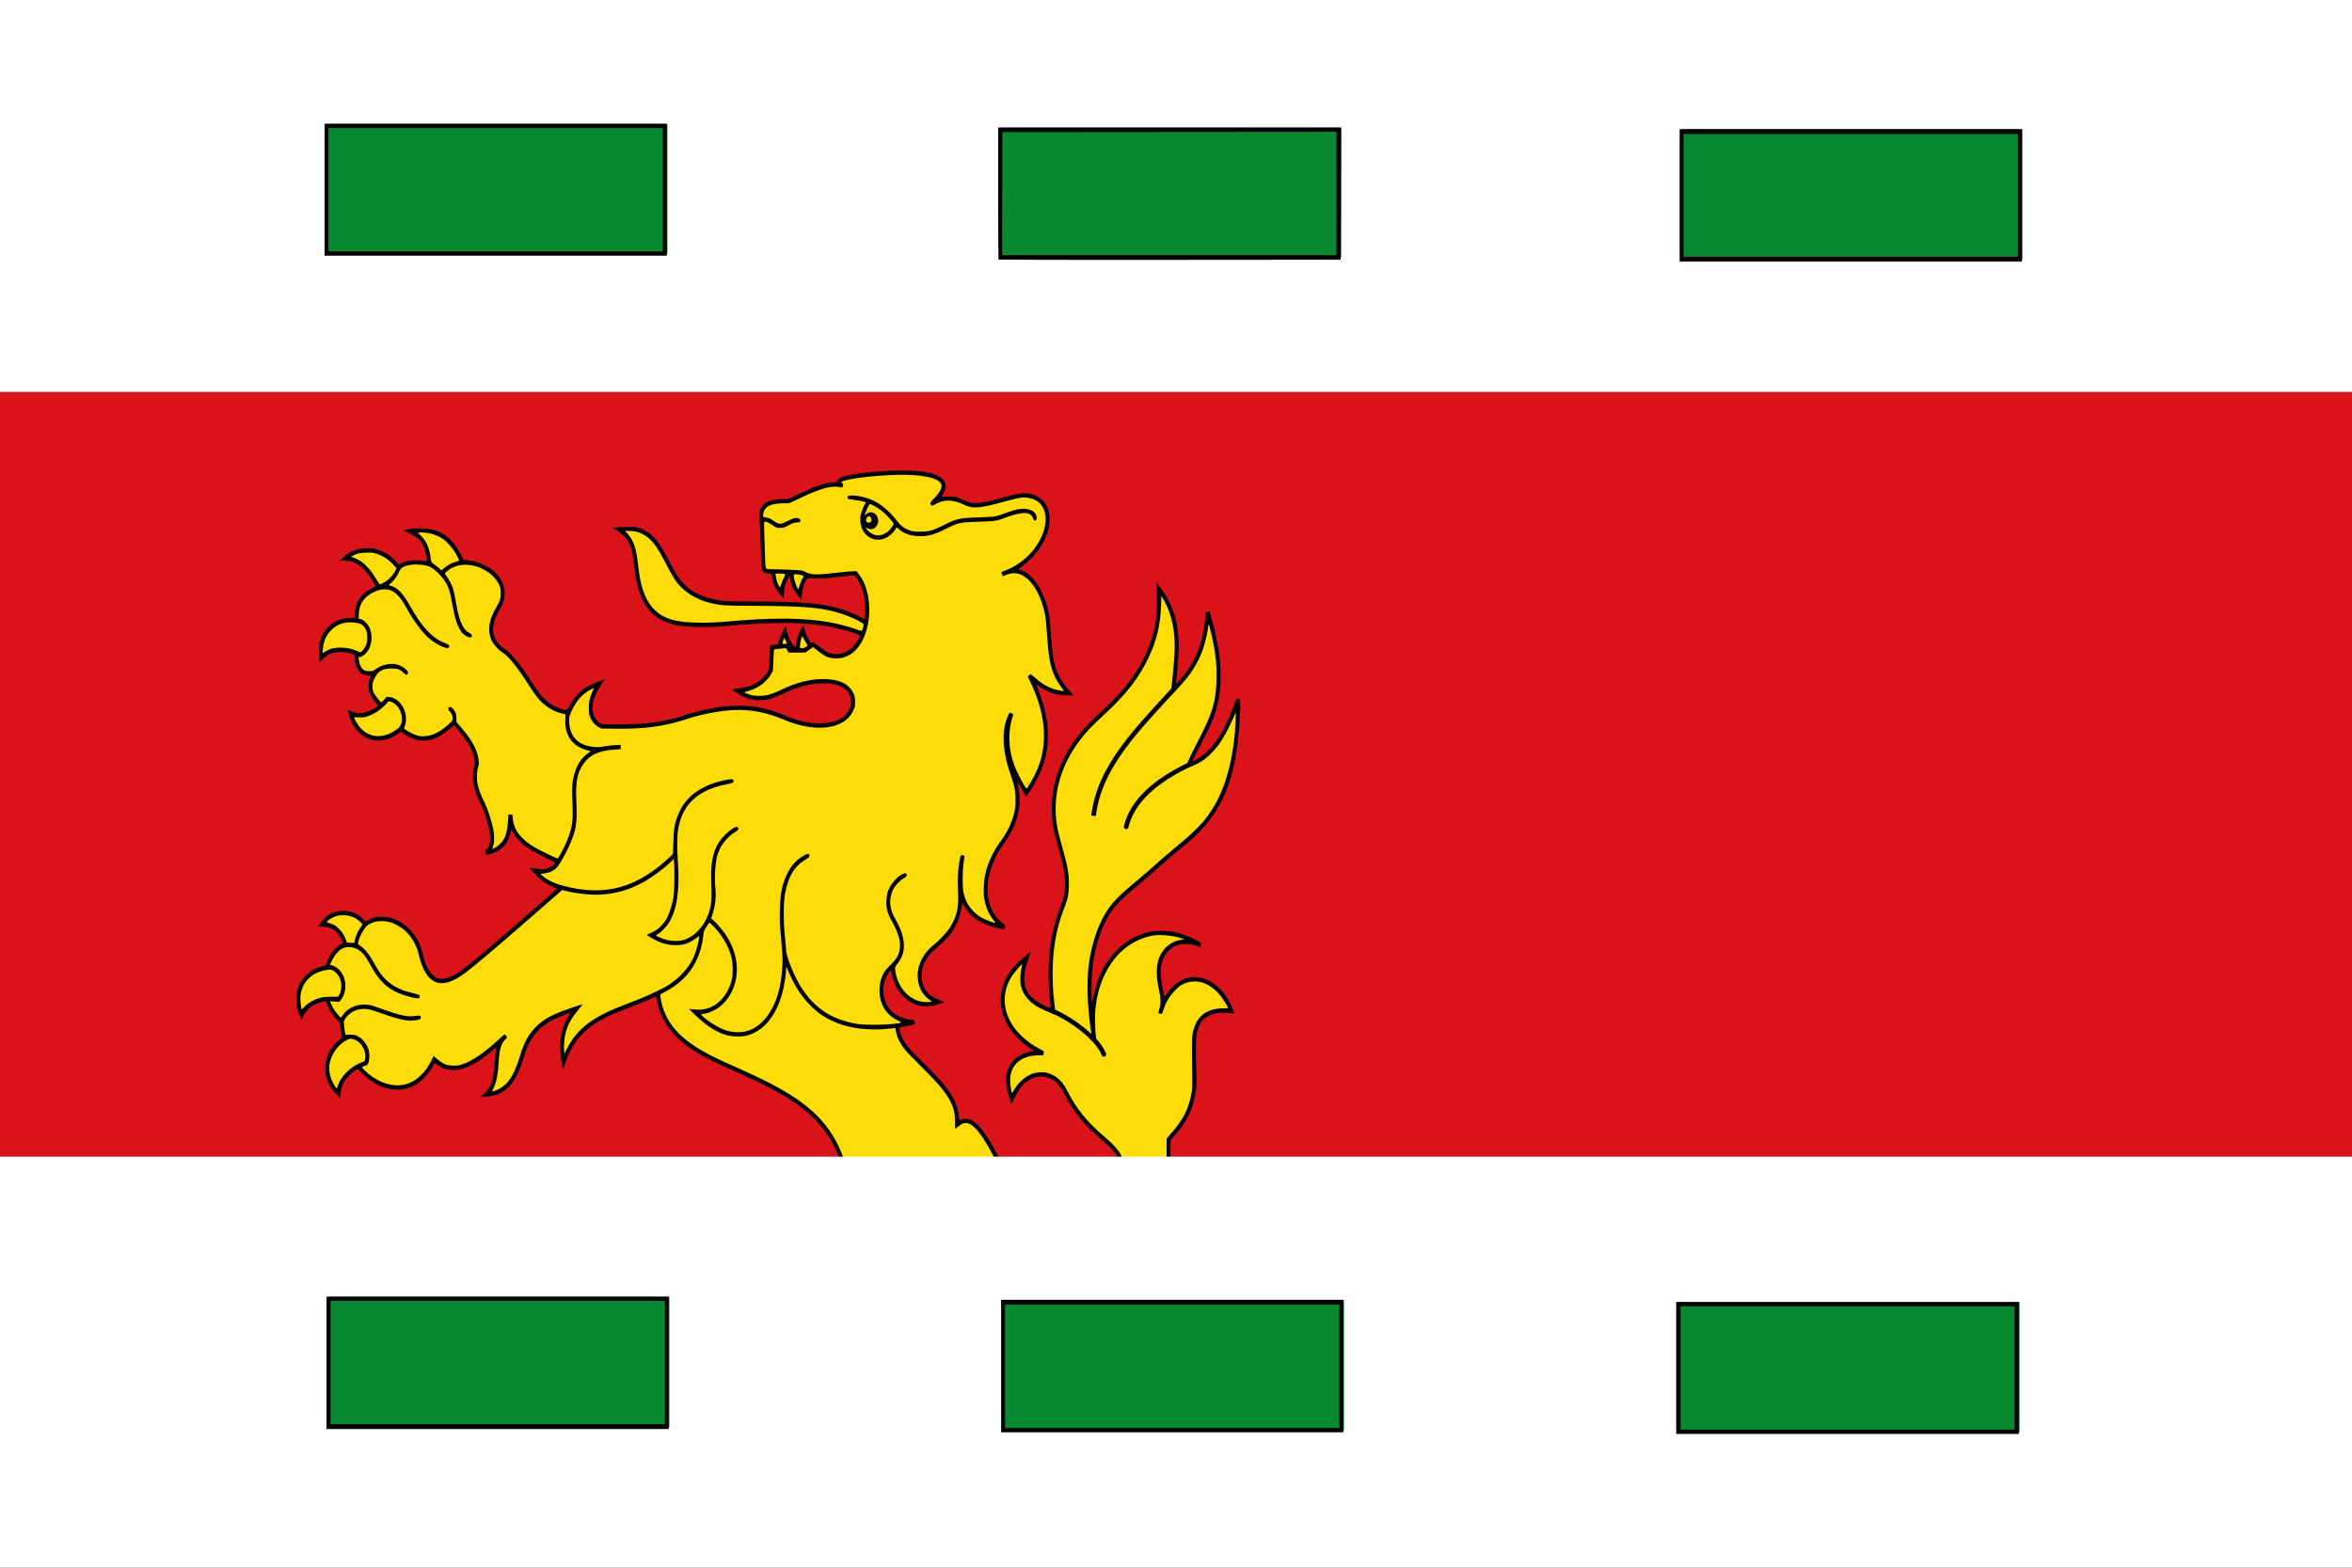 <svg width="600" height="400" viewBox="0 0 600 400" fill="none" xmlns="http://www.w3.org/2000/svg" xmlns:cgf="https://coding.garden/flags"><rect x="0" y="0" width="600" height="400" fill="#333333" stroke="none"/><g clip-path="url(#clip0_1_10660)">
<path d="M600 100H0V295.122H600V100Z" fill="#DA121A"/>
<path d="M600 0H0V100H600V0Z" fill="white"/>
<path d="M285.44 295.313C284.925 294.124 283.561 292.548 281.651 290.934C276.804 286.839 273.921 283.301 271.559 278.551C269.14 273.687 264.095 272.852 260.548 276.73C259.755 277.597 259.238 278.403 258.56 279.829L258.046 280.91L257.656 279.691C257.033 277.742 256.959 277.321 256.951 275.644C256.942 274.441 256.999 273.88 257.175 273.327C257.77 271.445 258.739 270.274 260.45 269.368C261.709 268.702 262.474 268.474 263.879 268.346L264.834 268.26L264.02 267.801C262.768 267.095 260.807 265.6 259.828 264.606C257.787 262.535 256.538 260.425 255.861 257.906C255.613 256.983 255.568 256.518 255.575 254.948C255.584 253.213 255.611 252.993 255.999 251.733C256.886 248.854 258.418 246.743 261.371 244.331C261.932 243.873 262.392 243.522 262.392 243.552C262.392 243.582 262.193 244.174 261.95 244.866C261.226 246.931 260.978 248.311 261.041 249.916C261.086 251.039 261.159 251.452 261.43 252.104C262.128 253.783 263.195 254.947 265.04 256.043C265.919 256.564 268.268 257.632 268.34 257.543C268.359 257.52 268.326 257.128 268.268 256.673C267.737 252.538 267.599 246.411 267.96 243.013C268.429 238.592 269.472 234.379 271.06 230.482C271.651 229.031 271.909 227.493 271.909 225.422C271.909 222.778 271.527 220.727 270.112 215.764C269.668 214.208 269.213 212.476 269.099 211.915C267.712 205.051 268.862 198.16 272.437 191.907C274.407 188.464 276.892 185.494 280.803 181.911C287.134 176.109 290.789 171.241 293.091 165.542C294.85 161.185 295.562 157.023 295.415 151.952L295.339 149.33L295.589 149.675C297.146 151.821 298.052 153.353 298.677 154.894C300.051 158.281 300.617 162.435 300.343 167.119C300.217 169.283 299.821 173.632 299.646 174.786C299.574 175.261 299.592 175.249 300.722 174.028C304.763 169.661 306.825 165.038 307.601 158.599C307.672 158.006 307.731 157.189 307.731 156.786C307.731 156.228 307.781 156.03 307.939 155.963C308.054 155.915 308.191 155.924 308.243 155.982C308.384 156.143 309.304 159.519 309.811 161.738C310.825 166.17 311.182 169.474 311.076 173.454C310.927 179.103 309.993 182.179 306.229 189.411C304.735 192.283 303.672 194.505 303.751 194.592C303.774 194.618 304.273 194.406 304.858 194.121C309.013 192.093 312.162 187.659 315.065 179.753C315.471 178.648 315.652 178.304 315.828 178.304C316.146 178.304 316.177 179.087 316.002 182.788C315.641 190.434 314.588 196.249 312.655 201.267C311.271 204.861 309.284 208.084 306.672 210.973C305.066 212.749 304.131 213.595 299.652 217.324C297.586 219.045 295.331 220.988 294.643 221.641C293.954 222.295 292.038 223.956 290.384 225.332C284.679 230.081 283.381 231.558 281.568 235.363C279.722 239.238 278.749 243.022 278.288 248.113C278.132 249.835 278.209 256.215 278.403 257.707C278.499 258.444 278.504 258.452 278.582 257.983C278.627 257.717 278.698 257.127 278.74 256.672C278.871 255.268 279.3 253.187 279.792 251.582C281.467 246.105 284.696 241.884 289.028 239.507C293.954 236.805 299.62 237.014 305.202 240.102C305.835 240.452 306.352 240.785 306.351 240.841C306.351 240.897 306.302 241.025 306.244 241.126C306.158 241.276 306.053 241.269 305.663 241.089C304.283 240.454 301.987 240.27 300.547 240.679C298.269 241.326 296.57 243.297 296.006 245.945C295.705 247.363 295.821 249.729 296.304 251.981C296.516 252.968 296.727 254.1 296.773 254.497L296.857 255.22L297.488 254.152C298.71 252.087 300.496 250.514 302.407 249.818C303.643 249.368 305.643 249.371 306.976 249.827C309.448 250.67 311.529 252.457 313.061 255.053C313.437 255.69 314.493 257.886 314.493 258.031C314.493 258.061 313.549 258.078 312.396 258.069C310.074 258.052 309.423 258.17 308.106 258.851C306.603 259.629 305.634 261.054 305.084 263.296C304.844 264.271 304.812 264.76 304.81 267.504C304.81 269.211 304.852 271.935 304.907 273.556C305.015 276.77 304.921 278.043 304.411 280.271C303.646 283.613 302.128 286.443 299.509 289.407L298.321 290.752L298.361 293.477L298.4 296.202H292.113H285.825L285.44 295.314L285.44 295.313ZM246.799 295.911C242.597 295.866 233.604 295.819 226.814 295.807L214.469 295.787L214.176 294.994C211.728 288.376 207.293 283.484 199.606 278.922C196.796 277.253 193.9 275.851 184.865 271.785C180.164 269.669 176.879 267.785 174.391 265.777C172.155 263.973 169.767 260.892 168.819 258.59C168.352 257.455 167.87 255.611 167.76 254.536C167.659 253.553 167.796 253.565 166.114 254.382C165.479 254.69 163.676 255.444 162.106 256.057C156.831 258.118 155.791 258.551 154.296 259.304C149.076 261.936 146.123 265.182 144.142 270.47C143.885 271.156 143.649 271.619 143.615 271.504C143.375 270.7 143.129 268.425 143.13 267.02C143.13 263.716 143.812 261.388 145.522 258.847C145.939 258.227 146.212 257.743 146.129 257.772C141.032 259.509 138.921 260.688 136.789 262.987C135.224 264.674 134.271 266.505 133.347 269.601C132.248 273.28 131.214 275.313 129.614 276.945C128.144 278.444 126.372 279.242 124.167 279.399L123.397 279.453L124.181 278.618C124.612 278.158 125.113 277.46 125.293 277.065C125.837 275.88 126.239 273.883 126.382 271.659C126.541 269.166 126.69 267.904 126.923 267.055C127.022 266.694 127.08 266.399 127.051 266.399C127.022 266.399 126.31 266.981 125.467 267.692C119.34 272.86 115.167 273.937 111.623 271.264C111.168 270.921 110.777 270.698 110.756 270.769C110.623 271.207 109.705 272.72 109.049 273.58C107.665 275.395 105.617 276.833 103.645 277.377C102.467 277.701 100.198 277.709 98.977 277.392C96.448 276.737 94.116 275.305 91.998 273.107C91.553 272.645 91.175 272.358 91.07 272.403C90.519 272.636 89.099 273.84 88.366 274.696C87.373 275.856 86.858 276.964 86.685 278.314C86.619 278.834 86.53 279.297 86.489 279.343C86.447 279.388 85.994 278.947 85.482 278.363C84.761 277.54 84.425 277.012 83.992 276.023C83.135 274.063 82.969 272.539 83.409 270.644C83.891 268.57 84.898 266.943 86.58 265.524L87.523 264.728L87.358 264.011C87.267 263.617 87.132 262.725 87.057 262.028L86.922 260.761L85.827 259.543C84.701 258.289 84.118 257.35 83.598 255.955L83.299 255.154L82.701 255.188C81.901 255.234 80.52 255.7 79.6 256.236C78.688 256.765 77.554 257.982 77.231 258.777C77.1 259.098 76.957 259.362 76.914 259.362C76.683 259.362 75.923 256.719 75.831 255.598C75.476 251.289 78.28 247.499 82.447 246.654C82.912 246.56 83.293 246.425 83.293 246.355C83.293 246.284 83.511 245.712 83.779 245.083C84.621 243.103 85.674 241.832 87.067 241.113C87.496 240.892 87.667 240.723 87.671 240.516C87.681 239.991 86.885 238.47 86.214 237.729C85.27 236.686 84.227 236.18 82.79 236.065L81.663 235.976L82.236 235.174C83.562 233.315 85.877 232.325 88.245 232.604C90.055 232.818 91.298 233.412 92.438 234.61L93.144 235.352L93.968 234.895C95.076 234.281 96.022 234.059 97.445 234.079C100.143 234.115 102.809 235.439 104.779 237.719C106.217 239.384 107.103 241.211 107.647 243.633C108.277 246.443 109.596 248.736 111.01 249.483C111.913 249.96 112.615 250.039 113.708 249.788C115.674 249.334 117.281 248.294 121.943 244.456C125.375 241.631 142.659 226.634 142.587 226.544C142.565 226.517 142.107 226.325 141.57 226.116C140.248 225.605 138.992 224.891 138.087 224.136C137.128 223.336 135.657 221.696 135.899 221.696C136 221.696 136.542 221.766 137.103 221.852C138.342 222.043 139.618 221.871 140.478 221.399C141.059 221.079 142.032 220.152 142.032 219.918C142.032 219.852 141.144 219.377 140.059 218.865C134.148 216.077 131.642 214.027 130.56 211.095L130.286 210.352L130.133 211.367C129.634 214.66 128.132 216.53 125.257 217.436C124.805 217.578 124.335 217.695 124.213 217.695C123.791 217.695 123.824 217.287 124.286 216.777C125.051 215.935 125.296 215.193 125.283 213.762C125.27 212.333 125.098 211.457 124.295 208.706C123.93 207.452 123.427 206.118 122.924 205.07C121.906 202.944 121.415 201.663 121.112 200.338C120.808 199.009 120.79 197.086 121.071 196.033C121.389 194.842 121.417 194.02 121.173 193.011C120.685 190.991 119.288 188.639 116.949 185.9L115.777 184.528L114.998 185.243C112.615 187.427 110.671 188.398 108.404 188.536C106.473 188.653 104.87 188.127 103.085 186.792L102.31 186.212L101.652 186.693C98.84 188.75 95.812 189.122 93.224 187.729C92.128 187.139 90.644 185.542 90.074 184.339C89.769 183.698 89.054 181.689 89.054 181.477C89.054 181.466 89.434 181.599 89.899 181.773C90.911 182.153 92.272 182.199 93.379 181.89C94.231 181.652 95.951 180.744 96.498 180.244L96.866 179.907L95.924 178.82C94.063 176.674 93.731 174.827 94.814 172.647L95.157 171.957L94.141 171.948C93.352 171.939 93.009 171.876 92.611 171.646C91.511 171.011 90.877 169.704 90.731 167.77L90.649 166.681L90.008 166.463C87.702 165.68 85.003 165.806 83.48 166.768C83.136 166.985 82.594 167.416 82.277 167.726L81.699 168.288L81.62 167.445C81.341 164.497 82.021 162.117 83.668 160.286C85.172 158.613 86.621 157.961 89.086 157.848L90.683 157.775V157.15C90.683 154.147 92.009 151.849 94.547 150.454C95.191 150.099 95.794 149.809 95.886 149.809C95.978 149.809 96.089 149.747 96.132 149.67C96.268 149.428 94.614 146.824 93.546 145.598C91.811 143.606 90.565 142.902 88.369 142.671L87.37 142.566L88.181 141.891C89.762 140.574 91.388 140.014 93.626 140.014C95.236 140.014 96.474 140.305 97.875 141.015C98.942 141.555 100.47 142.777 101.141 143.626L101.631 144.247L102.394 143.866C103.401 143.363 104.834 143.049 106.114 143.05C107.068 143.05 108.446 143.224 109.013 143.413C109.227 143.484 109.239 143.43 109.159 142.752C108.863 140.239 108.281 138.706 107.152 137.462C106.455 136.692 105.815 136.261 104.272 135.521L103.771 135.281L104.397 135.148C104.742 135.075 106.01 135.006 107.215 134.996C109.147 134.98 109.532 135.015 110.463 135.295C113.731 136.279 116 138.479 117.836 142.443L118.098 143.01L119.184 143.107C123.08 143.455 126.624 145.706 127.958 148.679C128.371 149.599 128.439 149.891 128.484 150.925C128.55 152.465 128.34 153.257 127.44 154.848C126.458 156.584 125.89 157.949 125.668 159.101C125.152 161.784 126.181 164.101 128.572 165.638C129.585 166.29 130.609 167.351 132.203 169.402C133.274 170.78 133.854 171.632 136.269 175.375C138.508 178.845 141.119 180.796 144.117 181.241L144.886 181.355L145.138 180.782C146.203 178.369 148.154 176.231 150.374 175.045C151.184 174.613 153.424 173.679 153.652 173.679C153.68 173.679 153.415 174.076 153.064 174.562C152.24 175.703 151.375 177.51 151.11 178.646C150.826 179.859 150.901 181.775 151.267 182.674C151.639 183.587 152.501 184.491 153.266 184.771C153.794 184.964 154.47 185.001 157.513 185C163.959 185 169.455 184.337 173.142 183.119C174.955 182.52 178.379 181.557 179.945 181.206C183.283 180.458 185.106 180.247 188.248 180.245C193.018 180.236 195.694 180.815 200.647 182.9C204.513 184.528 208.987 185.137 212.016 184.449C214.363 183.915 216.288 182.497 217.025 180.758C217.487 179.669 217.507 178.2 217.073 177.229C216.11 175.075 213.7 173.955 210.027 173.955C206.812 173.955 203.675 174.736 199.97 176.459C196.904 177.884 195.633 178.25 193.727 178.255C191.704 178.265 190.383 177.864 188.463 176.671C187.857 176.295 187.378 175.971 187.398 175.95C187.418 175.929 187.994 175.838 188.679 175.749C190.422 175.52 191.646 175.147 192.865 174.473C194.056 173.814 195.387 172.545 196.012 171.473C196.405 170.797 196.415 170.74 196.521 168.541C196.579 167.307 196.631 165.94 196.634 165.504L196.643 164.711H197.126C197.392 164.711 197.871 164.671 198.191 164.623C198.693 164.547 198.772 164.492 198.772 164.214C198.772 163.721 199.252 162.399 199.811 161.353C200.348 160.35 200.429 160.348 200.576 161.331C200.747 162.475 201.398 163.754 202.386 164.883C203.203 165.819 203.337 165.768 203.371 164.512C203.386 163.913 203.507 163.13 203.66 162.629C203.907 161.823 204.784 159.975 204.874 160.073C204.896 160.098 205.017 160.523 205.141 161.017C205.396 162.033 205.802 162.853 206.473 163.71C206.861 164.206 206.969 164.274 207.175 164.152C207.379 164.032 207.692 164.214 209.138 165.303C211.161 166.825 211.592 166.993 213.425 166.973C215.471 166.951 216.742 166.327 218.148 164.655C218.891 163.771 219.7 162.416 219.732 162.002C219.777 161.427 213.637 159.733 209.355 159.139C205.895 158.658 204.418 158.576 199.461 158.588C194.456 158.6 191.667 158.742 184.819 159.335C179.047 159.836 174.06 159.627 171.156 158.764C169.124 158.16 167.599 157.249 166.237 155.826C163.823 153.303 162.607 149.852 161.956 143.667C161.82 142.375 161.589 140.885 161.441 140.355C160.811 138.088 159.561 136.27 157.975 135.312C157.545 135.052 157.193 134.799 157.192 134.75C157.192 134.6 159.791 134.453 161.069 134.531C161.889 134.58 162.578 134.719 163.265 134.973C165.864 135.933 167.497 137.623 169.568 141.497C170.045 142.389 170.917 144.022 171.505 145.127C173.422 148.727 175.528 150.737 178.788 152.081C182.039 153.421 184.545 153.686 193.762 153.666C202.112 153.649 206.414 153.871 210.127 154.511C213.83 155.15 216.835 156.168 219.719 157.761C220.408 158.142 220.818 158.302 220.823 158.193C220.832 158.098 220.874 157.554 220.927 156.985C221.073 155.418 220.881 152.789 220.508 151.247C220.123 149.654 219.362 147.985 218.585 147.034L218.017 146.337L217.13 146.426C216.642 146.475 214.947 146.672 213.363 146.863C210.345 147.227 207.369 147.32 206.44 147.079L205.905 146.94L205.552 147.512C204.901 148.568 204.533 149.663 204.379 151.009L204.231 152.298L203.75 151.709C202.522 150.206 201.901 148.725 201.71 146.844L201.627 146.017L201.326 146.43C201.161 146.657 200.771 147.402 200.458 148.085C199.987 149.114 199.868 149.538 199.757 150.568C199.684 151.251 199.613 151.823 199.599 151.839C199.585 151.855 199.25 151.452 198.854 150.942C197.759 149.534 197.368 148.548 197.079 146.464L197.007 145.946H196.293C195.509 145.946 194.888 145.631 194.633 145.106C194.535 144.905 194.427 142.859 194.315 139.062C194.221 135.905 194.083 132.872 194.007 132.322C193.556 129.052 195.409 127.478 199.728 127.463L201.122 127.454L203.863 126.155C208.294 124.054 210.918 123.181 212.819 123.174C213.588 123.174 213.619 123.157 213.801 122.732C214.173 121.861 215.419 121.431 218.874 120.979C228.57 119.712 236.401 119.947 239.351 121.595C241.282 122.674 241.443 124.254 239.848 126.477C239.481 126.988 239.394 127.182 239.557 127.128C241.533 126.467 243.7 126.689 246.006 127.791C248.309 128.89 249.535 128.798 256.088 127.028C260.112 125.942 261.136 125.801 262.718 126.117C267.379 127.049 268.859 132.038 266.141 137.658C264.842 140.344 262.46 142.975 259.839 144.62L258.914 145.201L259.759 145.42C262.219 146.056 264.201 148.067 265.737 151.487C266.847 153.957 267.435 156.332 267.649 159.208C268.319 168.226 268.434 168.979 269.534 171.536C270.278 173.266 270.884 174.239 272.185 175.793L273.212 177.019L271.529 176.952C268.903 176.846 267.098 176.18 264.838 174.483C264.287 174.07 263.762 173.682 263.672 173.621C263.582 173.561 263.739 174.019 264.023 174.64C267.182 181.56 267.894 188.322 266.096 194.313C265.439 196.502 263.532 200.287 262.048 202.349L261.817 202.67L260.805 200.969C259.241 198.341 258.21 196.208 257.827 194.809C257.778 194.632 257.715 194.514 257.687 194.545C257.623 194.615 258.367 197.025 258.804 198.165C260.312 202.094 260.162 206.562 258.387 210.624C257.635 212.343 257.005 213.425 255.62 215.373C250.875 222.044 250.333 230.068 254.332 234.472C254.768 234.953 255.409 235.539 255.755 235.773C256.408 236.216 256.445 236.271 256.282 236.554C256.204 236.689 255.975 236.684 255.188 236.532C251.483 235.813 248.672 234.343 247.089 232.295C246.431 231.445 245.723 230.15 245.477 229.347L245.307 228.795L245.215 230.058C244.887 234.566 242.563 238.666 238.679 241.589C236.396 243.306 235.014 245.75 234.875 248.318C234.762 250.39 235.204 251.83 236.384 253.234C237.123 254.113 238.05 254.737 239.226 255.148C239.604 255.28 239.959 255.434 240.014 255.488C240.15 255.625 238.416 256.176 237.327 256.342C234.968 256.702 232.344 255.709 230.448 253.738C228.933 252.164 227.989 250.175 227.665 247.874L227.505 246.74L226.988 247.328C226.293 248.117 225.754 249.066 225.442 250.054C225.12 251.072 224.999 252.951 225.185 254.044C225.553 256.209 226.999 258.262 228.854 259.255C229.899 259.814 231.589 260.32 232.421 260.321C233.097 260.321 233.339 260.432 233.339 260.736C233.339 260.94 233.099 261.032 231.93 261.275C231.155 261.437 230.225 261.607 229.864 261.654C229.225 261.737 229.206 261.753 229.206 262.179C229.206 262.777 229.536 263.955 229.968 264.897C230.538 266.143 231.908 267.819 234.234 270.118C239.24 275.064 240.551 276.501 241.988 278.614C243.45 280.765 244.347 283.246 244.381 285.239L244.398 286.245L244.912 285.946C245.304 285.717 245.646 285.645 246.364 285.643C247.176 285.643 247.397 285.696 247.988 286.054C249.274 286.832 250.573 288.38 252.216 291.09C253.023 292.421 254.756 295.614 254.756 295.77C254.756 295.835 254.686 295.911 254.599 295.938C254.513 295.965 251.005 295.95 246.803 295.905L246.799 295.911Z" fill="#FCDD09"/>
<path d="M213.912 295.072C213.61 294.118 212.527 291.855 211.813 290.684C208.878 285.876 204.659 282.119 198.185 278.549C194.996 276.791 192.819 275.751 185.005 272.256C181.788 270.816 178.542 269.112 176.739 267.915C171.403 264.372 168.379 260.156 167.589 255.16C167.51 254.66 167.409 254.251 167.364 254.251C167.319 254.251 166.748 254.506 166.093 254.818C165.439 255.13 163.072 256.098 160.833 256.97C156.238 258.758 155.221 259.201 153.406 260.203C150.279 261.931 148.09 263.913 146.407 266.541C145.557 267.868 144.978 269.09 144.243 271.109C143.662 272.703 143.57 272.879 143.504 272.523C142.521 267.277 142.695 264.147 144.147 260.942C144.388 260.411 144.805 259.619 145.074 259.183C145.343 258.747 145.539 258.39 145.509 258.39C145.359 258.39 142.478 259.534 141.608 259.939C138.463 261.404 136.185 263.628 134.752 266.633C134.435 267.297 133.909 268.741 133.583 269.841C132.121 274.77 130.48 277.314 127.836 278.752C126.575 279.438 125.561 279.704 123.707 279.835L122.464 279.922L123.434 279.079C125.311 277.45 125.846 275.886 126.207 270.981C126.31 269.583 126.447 268.182 126.511 267.868C126.574 267.553 126.615 267.282 126.599 267.265C126.584 267.248 126.094 267.641 125.51 268.138C121.651 271.426 118.402 273.044 115.693 273.026C114.028 273.016 112.565 272.512 111.401 271.55C111.182 271.369 110.978 271.221 110.948 271.221C110.918 271.221 110.676 271.63 110.411 272.13C109.81 273.262 108.203 275.171 107.161 275.99C104.057 278.43 99.983 278.692 96.162 276.697C94.651 275.909 93.279 274.882 92.13 273.68L91.21 272.717L90.295 273.367C89.106 274.213 87.972 275.517 87.464 276.619C87.157 277.287 87.022 277.826 86.905 278.858L86.751 280.218L85.624 278.993C83.88 277.097 83.122 275.406 82.969 273.072C82.787 270.28 84.126 267.293 86.373 265.477C87.136 264.86 87.198 264.772 87.137 264.391C87.101 264.164 86.984 263.303 86.879 262.479L86.686 260.981L85.755 259.979C84.73 258.874 84.063 257.826 83.494 256.423C83.261 255.851 83.043 255.498 82.92 255.496C82.479 255.487 80.74 256.063 79.951 256.477C78.911 257.024 77.883 258.137 77.309 259.336L76.89 260.214L76.475 259.162C75.763 257.359 75.62 256.667 75.617 255.009C75.608 252.499 76.209 250.893 77.795 249.142C78.932 247.886 80.233 247.092 81.917 246.625L83.067 246.306L83.482 245.255C84.24 243.334 85.532 241.726 86.908 240.989C87.2 240.833 87.44 240.642 87.44 240.565C87.44 240.146 86.456 238.441 85.888 237.875C84.884 236.875 84.133 236.56 82.523 236.464L81.161 236.383L81.846 235.417C83.025 233.754 84.356 232.867 86.222 232.501C88.51 232.053 91.064 232.847 92.594 234.482L93.177 235.105L93.972 234.694C95.131 234.095 95.978 233.908 97.459 233.922C100.724 233.954 103.795 235.752 105.912 238.87C106.789 240.162 107.291 241.291 107.672 242.832C108.171 244.848 108.356 245.416 108.894 246.572C110.142 249.253 111.724 250.193 113.929 249.563C115.935 248.991 117.203 248.144 122.15 244.072C125.294 241.485 141.952 227.015 142.017 226.815C142.035 226.758 141.753 226.598 141.391 226.458C140.31 226.042 138.784 225.156 137.881 224.421C137.077 223.766 135.101 221.568 135.209 221.449C135.237 221.418 135.896 221.496 136.675 221.622C138.224 221.874 139.099 221.82 140.07 221.414C140.721 221.142 141.704 220.351 141.643 220.148C141.622 220.078 140.529 219.506 139.215 218.877C136.537 217.596 135.136 216.79 133.834 215.781C132.667 214.876 131.434 213.482 130.868 212.429C130.419 211.592 130.411 211.585 130.332 211.978C129.691 215.151 128.167 216.931 125.324 217.827C124.171 218.19 124.091 218.18 123.86 217.646C123.664 217.194 123.666 217.188 124.102 216.731C124.811 215.988 125.07 215.197 125.053 213.825C125.037 212.526 124.89 211.799 124.052 208.858C123.672 207.525 123.242 206.373 122.764 205.408C121.637 203.133 121.17 201.883 120.813 200.191C120.572 199.049 120.578 197.112 120.826 196.16C121.192 194.752 121.191 193.996 120.817 192.782C120.198 190.742 119.034 188.83 116.941 186.412L115.768 185.058L115.284 185.5C113.767 186.89 111.741 188.181 110.354 188.642C109.309 188.991 107.34 189.066 106.306 188.797C105.299 188.536 103.903 187.849 102.969 187.156L102.3 186.66L101.779 187.055C98.217 189.755 93.966 189.561 91.245 186.574C90.757 186.039 90.156 185.2 89.909 184.709C89.509 183.915 88.632 181.279 88.731 181.169C88.751 181.146 89.131 181.289 89.573 181.488C90.747 182.014 92.245 182.088 93.469 181.681C94.334 181.393 95.726 180.667 96.252 180.228C96.478 180.04 96.448 179.981 95.671 179.074C95.184 178.505 94.681 177.735 94.431 177.175C94.059 176.343 94.01 176.104 94.01 175.127C94.01 174.219 94.069 173.88 94.34 173.244L94.671 172.468L93.843 172.375C92.782 172.255 92.114 171.924 91.581 171.256C90.976 170.496 90.703 169.723 90.525 168.263L90.37 166.988L89.309 166.682C88.57 166.47 87.867 166.375 86.991 166.37C84.928 166.358 83.656 166.863 82.317 168.229L81.562 168.999L81.464 168.474C81.41 168.185 81.367 167.173 81.369 166.224C81.369 164.701 81.412 164.372 81.718 163.401C82.407 161.22 83.67 159.623 85.493 158.626C86.701 157.967 87.876 157.676 89.345 157.672H90.441V157.155C90.441 156.111 90.71 154.819 91.126 153.846C91.829 152.201 93.124 150.913 94.907 150.084C95.344 149.881 95.735 149.678 95.776 149.632C95.818 149.587 95.542 149.033 95.164 148.402C92.842 144.523 90.741 143.052 87.516 143.049H86.659L87.571 142.21C88.562 141.298 89.436 140.759 90.694 140.287C91.853 139.852 94.411 139.747 95.779 140.079C97.714 140.548 99.53 141.634 100.964 143.18L101.754 144.031L102.483 143.67C103.648 143.094 105.044 142.862 106.721 142.965C107.513 143.013 108.342 143.089 108.563 143.134L108.964 143.215L108.897 142.683C108.738 141.425 108.322 139.917 107.914 139.112C107.151 137.609 106.455 137.063 103.283 135.476L102.788 135.228L104.723 134.98C108.924 134.442 111.851 135.111 114.326 137.173C115.613 138.245 116.996 140.174 117.907 142.165L118.229 142.869L119.27 142.964C122.916 143.297 126.356 145.341 127.927 148.108C128.776 149.603 129.004 151.652 128.503 153.297C128.359 153.769 127.882 154.786 127.444 155.557C126.456 157.293 126.036 158.401 125.854 159.756C125.735 160.642 125.745 160.949 125.923 161.745C126.289 163.375 127.327 164.747 128.893 165.666C129.365 165.944 130.055 166.6 130.967 167.638C132.659 169.565 133.607 170.867 135.563 173.949C136.404 175.274 137.512 176.846 138.025 177.442C139.513 179.17 141.43 180.429 143.323 180.921C144.699 181.278 144.685 181.285 145.375 179.926C145.799 179.09 146.31 178.36 147.049 177.533C148.216 176.228 148.831 175.725 150.147 174.998C151.008 174.522 154.193 173.223 154.276 173.314C154.299 173.34 153.89 173.976 153.366 174.727C152.323 176.222 151.538 177.875 151.304 179.066C151.221 179.487 151.174 180.33 151.2 180.938C151.236 181.834 151.317 182.199 151.622 182.857C152.053 183.784 152.795 184.487 153.599 184.728C154.354 184.955 162.818 184.801 165.273 184.517C168.58 184.133 172.518 183.292 174.353 182.577C175.904 181.972 180.399 180.883 183.245 180.422C185.81 180.006 190.535 179.968 192.764 180.344C194.807 180.689 196.95 181.283 198.838 182.027C202.104 183.315 202.622 183.498 204.098 183.886C206.263 184.456 207.777 184.628 209.839 184.539C213.286 184.391 215.606 183.182 216.692 180.968C217.063 180.211 217.121 179.965 217.122 179.128C217.131 176.083 214.572 174.368 210.034 174.368C206.763 174.368 203.718 175.141 199.84 176.955C196.917 178.323 195.636 178.673 193.594 178.663C191.51 178.652 190.233 178.232 187.967 176.809C186.408 175.83 186.391 175.865 188.545 175.615C191.201 175.307 193.173 174.428 194.649 172.894C196.136 171.348 196.166 171.258 196.299 167.834C196.361 166.23 196.435 164.84 196.463 164.745C196.493 164.643 196.732 164.572 197.049 164.571C197.812 164.571 198.525 164.421 198.525 164.265C198.525 163.766 199.023 162.468 199.704 161.195L200.503 159.702L200.647 160.516C200.979 162.391 201.606 163.792 202.581 164.833L203.012 165.293L203.095 164.484C203.225 163.212 203.509 162.251 204.128 160.985C205.042 159.114 204.979 159.148 205.233 160.388C205.482 161.599 205.997 162.795 206.603 163.567C206.937 163.993 207.041 164.055 207.193 163.916C207.345 163.777 207.683 163.98 209.117 165.08C210.996 166.519 211.487 166.749 212.928 166.869C214.761 167.021 216.439 166.309 217.783 164.807C218.452 164.06 219.441 162.51 219.441 162.207C219.441 162.086 217.2 161.272 215.746 160.865C210.11 159.29 204.035 158.722 196.052 159.026C191.955 159.181 188.173 159.426 184.873 159.749C180.858 160.143 175.22 160.043 172.565 159.531C170.022 159.04 167.735 157.885 166.188 156.309C163.705 153.78 162.361 150.11 161.759 144.222C161.422 140.924 161.089 139.609 160.216 138.131C159.553 137.009 158.702 136.186 157.382 135.39L156.255 134.711L156.881 134.586C157.226 134.517 158.578 134.453 159.887 134.444C162.575 134.425 163.038 134.523 164.709 135.474C166.924 136.734 168.174 138.341 170.657 143.118C172.388 146.447 173.067 147.526 174.184 148.721C176.474 151.169 179.239 152.481 183.653 153.213C184.838 153.409 186.27 153.451 192.683 153.479C204.095 153.527 208.564 153.849 212.865 154.931C215.275 155.538 218.146 156.645 219.786 157.6C220.554 158.048 220.571 158.051 220.626 157.762C220.861 156.524 220.697 153.246 220.317 151.59C219.965 150.054 219.215 148.368 218.489 147.478L217.9 146.756L217.073 146.844C216.619 146.891 214.922 147.089 213.304 147.282C210.652 147.597 208.616 147.679 206.367 147.558C205.894 147.534 205.867 147.558 205.457 148.361C204.895 149.462 204.673 150.335 204.564 151.878L204.473 153.16L203.616 152.071C203.144 151.472 202.594 150.671 202.393 150.292C201.975 149.501 201.53 148.036 201.53 147.449C201.53 146.902 201.401 146.948 201.006 147.636C200.358 148.769 200.13 149.552 199.981 151.172L199.837 152.741L198.93 151.586C197.617 149.912 197.025 148.533 196.865 146.774C196.837 146.457 196.77 146.422 196.059 146.347C195.633 146.303 195.14 146.162 194.965 146.035C194.248 145.518 194.258 145.592 194.071 139.295C193.975 136.086 193.835 133.01 193.759 132.46C193.286 129.022 195.26 127.332 199.761 127.322H201.061L203.957 125.965C206.962 124.557 207.906 124.158 209.291 123.71C210.415 123.347 211.985 123.046 212.751 123.046C213.304 123.046 213.406 123.001 213.526 122.711C213.883 121.849 215.489 121.289 218.877 120.845C227.26 119.748 234.486 119.775 238.049 120.916C239.681 121.438 240.683 122.188 241.061 123.171C241.39 124.025 241.138 125.231 240.409 126.287L240.123 126.701L241.899 126.701C243.571 126.701 243.741 126.727 244.802 127.137C245.422 127.377 246.295 127.746 246.743 127.957C247.476 128.302 247.695 128.339 248.935 128.33C250.532 128.317 252.015 128.011 256.546 126.761C259.975 125.814 261.14 125.669 262.749 125.99C267.301 126.9 269.011 131.575 266.789 137.033C265.756 139.569 263.379 142.555 261.021 144.279C260.366 144.758 259.811 145.17 259.787 145.195C259.764 145.219 259.987 145.312 260.286 145.401C262.436 146.039 264.523 148.29 265.972 151.536C267.127 154.123 267.681 156.372 267.909 159.4C267.978 160.311 268.12 162.196 268.224 163.589C268.469 166.85 268.711 168.485 269.176 170.024C269.847 172.243 270.852 173.979 272.695 176.103L273.825 177.406H272.259C269.459 177.406 267.182 176.688 265.049 175.134C264.681 174.866 264.358 174.646 264.331 174.646C264.303 174.646 264.428 175.003 264.608 175.44C268.026 183.711 268.23 190.632 265.257 197.376C264.688 198.667 262.85 201.868 262.112 202.852L261.81 203.257L261.008 201.958C260.567 201.243 260.053 200.378 259.865 200.035C259.473 199.322 259.448 199.387 259.706 200.447C259.807 200.864 259.953 201.869 260.031 202.68C260.427 206.805 259.08 211.131 256.131 215.209C255.579 215.973 254.925 216.944 254.68 217.367C253.537 219.335 252.497 222.156 252.118 224.316C251.871 225.724 251.901 228.471 252.176 229.697C252.494 231.107 253.226 232.773 253.96 233.757C254.491 234.468 255.627 235.538 256.318 235.978C256.522 236.108 256.524 236.157 256.349 236.618L256.159 237.118L254.903 236.869C250.444 235.987 247.387 233.985 245.801 230.908L245.509 230.341L245.431 230.882C244.788 235.363 242.875 238.636 239.09 241.733C238.29 242.387 237.347 243.284 236.993 243.726C235.766 245.259 235.093 247.108 235.096 248.939C235.105 252.045 236.741 254.209 239.854 255.219C240.371 255.387 240.835 255.567 240.886 255.62C241.034 255.774 238.361 256.598 237.274 256.734C232.542 257.326 228.248 253.529 227.395 247.996L227.313 247.462L226.952 247.843C226.45 248.373 225.744 249.908 225.519 250.959C224.804 254.298 226.233 257.689 228.961 259.129C230.025 259.691 231.736 260.187 232.614 260.188C233.277 260.188 233.3 260.211 233.361 260.879L233.404 261.362L232.027 261.659C231.269 261.822 230.375 261.997 230.041 262.049L229.434 262.142L229.521 262.787C229.735 264.361 230.701 266.123 232.335 267.917C232.854 268.487 234.322 269.976 235.596 271.224C241.564 277.072 243.66 280.013 244.428 283.618C244.53 284.097 244.614 284.698 244.614 284.952C244.614 285.778 244.678 285.843 245.278 285.613C246.044 285.321 247.168 285.435 248.016 285.892C249.739 286.821 251.917 289.807 254.552 294.854L254.894 295.51L254.294 295.501L253.694 295.492L252.779 293.782C250.79 290.062 248.95 287.628 247.562 286.88C246.987 286.57 246.745 286.515 246.178 286.567C245.496 286.629 245.448 286.656 243.854 287.9C243.618 288.085 243.612 288.046 243.621 286.383C243.634 284.035 243.313 282.643 242.334 280.812C241.107 278.516 239.386 276.486 234.809 271.937C233.127 270.266 231.428 268.505 231.033 268.026C229.582 266.263 228.746 264.547 228.507 262.838C228.443 262.383 228.378 262.263 228.222 262.312C228.11 262.348 227.061 262.451 225.89 262.542C219.411 263.048 213.956 261.858 209.642 258.999C206.21 256.724 203.068 252.637 201.219 248.044C200.611 246.534 200.528 246.447 200.528 247.327C200.528 247.722 200.441 248.682 200.337 249.459C199.258 257.442 195.747 262.779 190.636 264.202C189.137 264.62 186.573 264.525 184.935 263.991C182.187 263.095 179.619 261.313 176.481 258.124L175.792 257.424L176.606 257.524C179.539 257.881 181.564 257.294 183.574 255.503C184.987 254.244 186.236 252.006 186.708 249.892C187.017 248.505 186.988 245.823 186.649 244.432C185.906 241.391 184.141 238.393 181.723 236.071C181.023 235.397 180.921 235.34 180.806 235.554C180.735 235.687 180.422 236.176 180.11 236.642C179.573 237.444 179.535 237.563 179.386 238.882C178.878 243.38 176.989 247.279 173.986 250.034C172.709 251.205 171.361 252.156 169.763 253.014L168.436 253.726L168.518 254.53C168.652 255.841 169.061 257.27 169.72 258.737C171.914 263.614 176.266 267.125 184.997 271.061C186.34 271.666 188.679 272.721 190.195 273.405C202.842 279.113 208.83 283.609 212.831 290.401C213.745 291.951 215.056 294.893 215.056 295.392C215.056 295.455 214.827 295.506 214.548 295.506C214.092 295.506 214.027 295.462 213.904 295.074L213.912 295.072ZM126.175 278.331C129.234 277.308 131.03 274.832 132.669 269.376C133.653 266.1 134.802 263.977 136.575 262.156C138.331 260.353 140.182 259.238 143.549 257.95C144.767 257.484 148.604 256.186 148.641 256.227C148.655 256.241 148.159 256.874 147.54 257.632C145.753 259.819 144.885 261.374 144.314 263.413C144 264.531 143.788 266.829 143.888 268.023L143.961 268.894L144.578 267.678C147.174 262.556 151.085 259.516 158.895 256.551C162.532 255.17 164.607 254.319 166.093 253.6C166.954 253.183 168.095 252.637 168.628 252.387C172.481 250.574 175.801 247.18 177.196 243.627C177.675 242.406 178.176 240.543 178.303 239.511L178.393 238.776L177.66 239.323C175.84 240.68 174.41 241.164 172.23 241.16C170.111 241.15 168.221 240.554 165.905 239.149C164.91 238.545 164.906 238.54 165.255 238.394C167.124 237.611 167.889 237.104 168.932 235.957C169.664 235.153 169.947 234.705 170.463 233.538C171.111 232.07 171.589 230.33 171.876 228.381C172.058 227.148 172.104 220.597 171.936 219.705L171.836 219.169L171.375 219.652C169.845 221.255 166.335 223.877 164.077 225.103C160.373 227.114 157.155 228.04 153.104 228.259C150.632 228.393 146.879 227.983 144.141 227.279L143.404 227.09L134.678 234.706C126.429 241.905 120.734 246.718 118.625 248.27C114.385 251.393 111.521 251.689 109.327 249.233C108.286 248.067 107.289 245.785 106.806 243.46C106.37 241.36 105.025 239.011 103.416 237.538C102.389 236.599 100.656 235.616 99.4 235.261C98.144 234.907 96.274 234.943 95.204 235.342C93.868 235.842 93.388 236.252 92.57 237.591C91.921 238.654 91.322 240.195 91.322 240.799C91.322 240.898 91.618 241.163 91.98 241.388C92.841 241.923 94.132 243.442 94.887 244.811C96.209 247.206 96.911 248.293 97.76 249.261C99.61 251.369 101.923 252.627 105.437 253.434C106.181 253.605 106.863 253.807 106.952 253.882C107.042 253.957 107.098 254.18 107.078 254.376C107.042 254.71 107 254.732 106.414 254.713C105.535 254.685 102.967 253.96 101.583 253.349C98.49 251.986 96.616 250.1 94.493 246.214C93.272 243.979 92.332 242.818 91.281 242.248C89.79 241.439 88.079 241.44 86.933 242.248C86.074 242.855 85.134 244.052 84.608 245.209L84.17 246.172L84.709 246.325C85.511 246.551 86.035 246.892 86.675 247.605C88.484 249.618 88.597 253.042 86.924 255.141L86.534 255.631L85.351 255.539L84.168 255.447L84.456 256.124C84.614 256.496 84.926 257.107 85.149 257.482C85.554 258.165 86.769 259.628 86.931 259.628C86.978 259.628 87.205 259.352 87.435 259.014C88.582 257.328 90.619 256.326 92.913 256.32C94.129 256.31 94.731 256.468 97.584 257.494C102.142 259.133 104.053 259.527 105.939 259.218C107.055 259.035 107.353 259.121 107.353 259.628C107.353 260.013 107.108 260.142 106.044 260.318C104.097 260.641 102.055 260.237 97.634 258.652C94.063 257.372 93.06 257.206 91.339 257.61C89.964 257.933 88.594 258.946 87.928 260.133C87.678 260.579 87.672 260.674 87.806 261.952C87.987 263.659 88.105 264.132 88.33 264.045C88.426 264.008 88.955 263.982 89.506 263.989C90.299 263.998 90.651 264.072 91.197 264.348C92.482 264.998 93.628 266.421 94.034 267.87C94.294 268.797 94.284 270.218 94.013 271.049C93.795 271.717 93.767 271.744 93.056 271.961C92.654 272.085 92.324 272.242 92.324 272.311C92.324 272.38 92.676 272.775 93.107 273.188C96.981 276.904 101.823 277.947 105.45 275.845C107.266 274.793 108.815 273.046 109.971 270.748L110.636 269.425L111.406 270.136C111.829 270.527 112.592 271.066 113.102 271.334C113.943 271.776 114.153 271.826 115.375 271.882C116.559 271.936 116.86 271.899 117.883 271.575C120.43 270.771 123.518 268.653 127.495 264.983C128.137 264.391 128.704 263.906 128.755 263.906C128.806 263.906 128.967 264.084 129.113 264.301L129.378 264.696L128.838 265.28C127.787 266.417 127.37 267.897 127.206 271.081C127.059 273.95 126.635 276.109 125.929 277.589C125.503 278.481 125.482 278.532 125.535 278.53C125.557 278.53 125.845 278.438 126.174 278.328L126.175 278.331ZM86.062 277.448C86.062 277.307 86.268 276.733 86.519 276.172C87.434 274.13 89.945 271.882 92.204 271.081C93.02 270.793 93.075 270.747 93.152 270.294C93.554 267.932 91.946 265.436 89.793 265.08C89.315 265.002 89.086 265.046 88.523 265.33C86.256 266.473 84.391 269.088 84.05 271.601C83.803 273.419 84.309 275.457 85.421 277.119C85.842 277.749 86.062 277.862 86.062 277.448ZM190.545 263.09C194.042 262.105 196.994 258.578 198.461 253.63C198.99 251.849 199.4 249.371 199.551 247.047C199.704 244.703 199.641 243.319 199.149 238.177C198.934 235.939 198.896 234.857 198.945 232.451C199.034 228.19 199.422 226.065 200.6 223.414C201.66 221.03 203.02 219.465 205.011 218.34C206.127 217.709 206.484 217.721 206.484 218.39C206.484 218.658 206.297 218.83 205.44 219.341C202.644 221.01 201.085 223.616 200.276 227.975C199.862 230.203 199.813 234.521 200.16 238.177C200.311 239.77 200.478 241.633 200.532 242.316C200.611 243.327 200.746 243.882 201.258 245.309C204.344 253.902 208.958 258.733 215.917 260.656C218.302 261.315 219.777 261.485 223.079 261.483C225.9 261.483 229.491 261.181 229.881 260.915C229.945 260.873 229.633 260.665 229.187 260.455C225.903 258.912 224.183 255.955 224.373 252.181C224.487 249.911 225.266 248.056 226.673 246.706C228.115 245.322 228.699 244.594 229.114 243.665C229.624 242.524 229.738 240.899 229.408 239.487C229.165 238.45 228.331 236.442 227.673 235.308C226.416 233.144 226.031 231.786 226.12 229.829C226.152 229.108 226.269 228.207 226.379 227.826C226.963 225.801 228.824 223.585 230.492 222.926C230.875 222.774 230.987 222.775 231.155 222.926C231.535 223.273 231.329 223.662 230.531 224.101C229.605 224.611 228.235 226.068 227.808 226.999C226.693 229.423 226.87 231.87 228.343 234.398C230.325 237.803 231.014 240.854 230.342 243.251C230.074 244.209 229.355 245.505 228.725 246.168C228.255 246.662 228.224 247.22 228.582 248.761C229.303 251.87 231.416 254.385 234.101 255.33C234.851 255.594 236.26 255.749 237.021 255.652L237.75 255.558L236.921 254.959C235.127 253.662 234.101 251.461 234.101 248.91C234.101 245.924 235.663 243.018 238.4 240.913C239.638 239.961 241.755 237.654 242.429 236.52C244.151 233.626 244.604 231.555 244.405 227.481C244.23 223.902 244.422 220.998 244.989 218.683C245.123 218.135 245.13 218.13 245.572 218.24C245.818 218.301 246.034 218.372 246.052 218.397C246.071 218.423 245.977 219.127 245.843 219.962C245.498 222.109 245.468 226.298 245.787 227.757C246.182 229.566 246.89 230.967 248.05 232.233C249.244 233.538 250.364 234.266 252.286 234.989C254.046 235.652 254.204 235.641 253.558 234.897C252.467 233.641 251.686 231.998 251.229 229.993C251.007 229.023 250.956 228.42 250.966 226.86C250.983 224.001 251.507 221.686 252.764 218.916C253.543 217.201 254.079 216.29 255.318 214.569C257.071 212.136 258.13 209.903 258.737 207.361C259 206.256 259.056 205.707 259.059 204.164C259.069 202.079 258.87 200.833 258.254 199.01C257.27 196.101 256.993 195.195 256.71 193.964C255.691 189.532 255.793 185.755 257.01 182.962C257.285 182.33 257.543 181.812 257.583 181.812C257.622 181.812 257.849 181.902 258.087 182.011L258.518 182.209L258.326 182.804C257.074 186.666 257.212 191.031 258.716 195.171C259.49 197.302 261.66 201.365 261.926 201.183C262.127 201.047 263.49 198.731 264.072 197.539C267.444 190.634 267.028 182.673 262.844 174.002L262.171 172.608L262.534 172.312C262.734 172.149 262.925 172.016 262.96 172.016C262.993 172.016 263.512 172.449 264.11 172.978C265.36 174.083 266.308 174.731 267.551 175.332C268.464 175.774 270.315 176.285 271.017 176.29L271.425 176.3L270.633 175.197C268.447 172.151 267.669 169.519 267.228 163.675C267.119 162.233 266.974 160.318 266.906 159.419C266.754 157.425 266.537 156.248 265.979 154.413C264.384 149.16 261.306 145.928 258.225 146.27C257.804 146.317 257.084 146.508 256.625 146.696L255.79 147.036L255.604 146.525C255.502 146.245 255.434 145.997 255.453 145.974C255.472 145.952 256.035 145.721 256.705 145.46C261.186 143.719 264.958 139.749 266.273 135.391C266.724 133.896 266.865 132.511 266.678 131.404C266.27 128.981 264.945 127.573 262.611 127.085C261.155 126.781 260.123 126.911 256.881 127.806C249.859 129.746 248.212 129.892 245.911 128.778C244.41 128.051 243.217 127.733 241.994 127.735C240.721 127.735 239.868 127.967 238.626 128.642C237.656 129.17 237.685 129.173 237.348 128.524C237.242 128.32 237.395 128.098 238.28 127.175C239.827 125.562 240.417 124.407 240.126 123.563C239.557 121.914 234.938 120.957 228.528 121.16C222.635 121.346 216.147 122.148 214.934 122.838C214.485 123.094 214.477 123.151 214.868 123.314C215.151 123.433 215.162 123.474 215.031 123.943C214.908 124.387 214.855 124.435 214.571 124.361C212.31 123.773 209.621 124.475 204.071 127.102L201.281 128.423H199.876C196.728 128.423 195.173 129.143 194.773 130.777C194.541 131.729 194.625 131.924 195.317 132.033C196.181 132.168 196.604 132.355 197.497 132.996C198.67 133.838 199.085 133.847 200.629 133.068C201.314 132.721 202.139 132.365 202.46 132.276C203.371 132.023 204.169 132.289 204.169 132.846C204.169 133.201 203.969 133.296 203.171 133.321C202.613 133.338 202.218 133.478 201.222 134.012C200.074 134.627 199.896 134.682 199.023 134.691C198.148 134.7 198.019 134.662 197.395 134.225C196.305 133.461 195.635 133.113 195.255 133.113C194.831 133.113 194.849 132.428 195.078 139.655C195.23 144.432 195.264 144.903 195.472 145.071C195.635 145.202 196.185 145.255 197.398 145.257C198.332 145.257 200.356 145.319 201.894 145.392C204.66 145.524 204.701 145.53 205.481 145.953C206.882 146.713 208.516 146.738 213.93 146.085C215.269 145.923 216.842 145.779 217.427 145.764L218.49 145.738L219.211 146.679C221.791 150.045 222.509 156.306 220.887 161.287C219.312 166.123 216.025 168.582 212.079 167.876C210.849 167.657 210.478 167.467 208.882 166.247L207.395 165.11L206.432 165.806L205.469 166.503H203.318H201.166L200.845 165.942L200.523 165.381L199.497 165.464C197.474 165.628 197.406 165.647 197.403 166.063C197.403 166.267 197.347 167.505 197.281 168.815L197.161 171.197L196.726 171.946C195.49 174.074 193.486 175.569 190.893 176.298C190.307 176.463 189.813 176.615 189.794 176.636C189.736 176.699 191.175 177.243 191.829 177.403C192.724 177.622 194.828 177.591 195.778 177.346C196.83 177.073 198.078 176.595 199.41 175.954C203.146 174.153 206.638 173.263 209.96 173.264C214.149 173.264 216.708 174.52 217.801 177.11C218.072 177.753 218.129 178.087 218.131 179.065C218.131 180.154 218.097 180.326 217.664 181.293C215.501 186.113 208.067 187.084 199.913 183.612C195.526 181.745 191.577 180.991 187.136 181.174C183.746 181.314 179.093 182.203 175.305 183.435C169.374 185.364 164.484 186.03 156.952 185.933L153.382 185.888L152.676 185.505C151.812 185.038 151.026 184.126 150.59 183.084C150.327 182.455 150.252 182.036 150.211 180.959C150.149 179.33 150.374 178.187 151.065 176.628C151.329 176.03 151.537 175.53 151.525 175.517C151.514 175.505 151.106 175.708 150.62 175.97C148.554 177.083 146.975 178.854 145.859 181.31C145.236 182.68 145.179 182.885 145.179 183.742C145.179 187.915 147.481 190.315 151.754 190.599C152.667 190.659 153.296 190.621 154.071 190.455C154.657 190.331 155.854 190.189 156.733 190.141L158.33 190.053V190.606V191.158L156.921 191.247C153.224 191.483 151.014 192.342 149.413 194.167C147.47 196.38 146.81 198.967 147.003 203.609C147.216 208.726 147.115 210.26 146.408 212.723C145.709 215.158 143.128 220.246 142.029 221.356C141.159 222.234 140.133 222.703 138.716 222.87L137.861 222.971L138.295 223.376C139.458 224.46 141.298 225.371 143.549 225.978C154.392 228.902 162.645 226.59 171.416 218.173C171.695 217.906 171.706 217.804 171.771 214.999C171.852 211.5 172.071 210.235 173.009 207.843C174.856 203.136 179.105 200.13 185.607 198.929C186.749 198.719 187.136 198.806 187.136 199.276C187.136 199.716 186.993 199.775 184.867 200.216C178.803 201.475 175.028 204.511 173.524 209.34C173 211.02 172.849 212.037 172.774 214.379C172.723 215.97 172.765 217.59 172.922 219.759C173.441 227.062 172.708 232.074 170.627 235.451C170.02 236.434 168.701 237.801 167.913 238.262C167.602 238.444 167.347 238.631 167.347 238.678C167.347 238.832 168.838 239.48 169.888 239.782C171.199 240.159 173.192 240.193 174.343 239.857C176.989 239.086 179.435 236.609 180.604 233.516C181.516 231.102 181.649 229.707 181.446 224.657C181.239 219.521 182.097 216.267 184.336 213.685C185.714 212.096 187.673 210.713 188.113 211.018C188.655 211.394 188.388 211.816 187.119 212.585C185.918 213.312 184.307 215.147 183.668 216.517C183.384 217.124 183.06 217.962 182.947 218.379C182.414 220.353 182.231 223.973 182.515 226.934C182.697 228.826 182.45 231.039 181.84 232.976L181.416 234.322L181.966 234.802C182.761 235.494 184.347 237.339 185.071 238.415C186.621 240.717 187.618 243.338 187.894 245.836C188.441 250.784 186.167 255.623 182.314 257.708C181.273 258.272 180.094 258.666 179.438 258.669C178.594 258.679 178.684 258.873 180.017 259.961C181.658 261.3 183.935 262.563 185.507 263.008C187.068 263.45 189.153 263.484 190.547 263.091L190.545 263.09ZM223.277 137.647C221.177 137.316 219.613 135.426 219.475 133.052C219.441 132.471 219.484 131.72 219.574 131.297C219.737 130.537 220.461 128.804 220.785 128.398C220.948 128.195 220.942 128.16 220.741 128.093C220.068 127.868 219.109 127.686 217.832 127.543C216.72 127.417 216.374 127.329 216.267 127.142C216.168 126.968 216.169 126.837 216.277 126.661C216.548 126.197 219.227 126.446 221.294 127.128C224.12 128.06 226.577 129.968 228.972 133.09C229.823 134.2 230.649 134.814 231.915 135.28C232.816 135.612 233.101 135.649 234.733 135.651C237.114 135.651 238.009 135.398 240.995 133.867C243.991 132.332 244.796 132.159 249.7 132.007C253.845 131.878 254.027 131.848 256.713 130.841C257.609 130.505 258.817 130.126 259.398 129.997C262.166 129.387 264.417 130.324 264.465 132.106C264.491 133.052 263.773 133.087 263.492 132.154C263.021 130.593 260.676 130.496 257.026 131.887C254.282 132.934 253.978 132.985 249.825 133.111C244.945 133.258 244.326 133.387 241.461 134.854C238.35 136.446 236.563 136.922 234.169 136.794C232.086 136.683 230.404 136.056 229.239 134.957L228.743 134.49L228.489 134.939C227.949 135.897 226.679 137.006 225.697 137.376C224.796 137.717 224.169 137.787 223.283 137.647L223.277 137.647ZM225.334 136.322C225.644 136.202 226.137 135.924 226.431 135.704C227.012 135.268 227.964 133.977 227.964 133.624C227.964 133.339 226.171 131.365 225.1 130.472C224.643 130.09 223.747 129.493 223.109 129.144C221.982 128.527 221.944 128.517 221.76 128.775C221.52 129.111 220.763 130.726 220.638 131.168L220.544 131.502L220.889 131.203C221.932 130.3 223.331 130.661 223.856 131.969C224.168 132.746 224.086 133.518 223.621 134.19C223.044 135.024 222.13 135.254 221.284 134.779L220.814 134.514L221.062 134.951C221.447 135.629 222.554 136.399 223.342 136.537C224.121 136.673 224.545 136.627 225.334 136.322V136.322ZM222.131 133.17C222.548 132.711 222.228 131.732 221.661 131.732C221.084 131.732 220.692 132.772 221.101 133.222C221.313 133.456 221.898 133.427 222.131 133.171V133.17ZM77.744 256.798C78.595 255.897 80.033 255.072 81.491 254.647C82.276 254.418 82.898 254.351 84.367 254.336L86.241 254.317L86.526 253.851C86.909 253.227 87.063 252.56 87.064 251.53C87.064 249.866 86.28 248.377 85.035 247.682C84.459 247.361 84.379 247.351 83.383 247.488C79.366 248.038 76.689 250.907 76.625 254.733C76.61 255.638 76.857 257.561 76.988 257.561C77.006 257.561 77.347 257.218 77.744 256.797V256.798ZM90.498 240.015C90.645 238.997 91.243 237.666 92.117 236.41L92.483 235.884L92.122 235.469C90.434 233.526 87.224 232.92 84.873 234.099C84.163 234.454 83.239 235.181 83.345 235.299C83.372 235.329 83.715 235.445 84.106 235.557C85.141 235.854 85.703 236.211 86.621 237.157C87.227 237.782 87.567 238.284 87.94 239.104C88.216 239.712 88.442 240.287 88.442 240.382C88.442 240.506 88.728 240.56 89.429 240.57L90.415 240.584L90.497 240.016L90.498 240.015ZM143.081 217.791C144.549 215.073 145.417 212.829 145.871 210.582C146.127 209.318 146.16 207.591 146.001 203.684C145.878 200.643 146.001 199.27 146.56 197.347C147.208 195.124 148.349 193.385 149.892 192.268L150.695 191.686L149.846 191.454C145.982 190.402 144.045 187.683 144.201 183.531L144.248 182.28L143.101 181.979C141.692 181.61 140.784 181.169 139.477 180.222C137.698 178.933 136.947 178.011 134.207 173.744C131.838 170.055 129.627 167.37 128.276 166.542C127.204 165.886 125.779 164.313 125.362 163.327C124.288 160.79 124.693 158.206 126.699 154.794C127.567 153.319 127.807 152.47 127.741 151.117C127.7 150.263 127.607 149.832 127.331 149.217C126.049 146.355 122.367 144.141 118.814 144.097C117.424 144.079 116.436 144.314 115.176 144.961C114.447 145.335 113.491 146.128 113.491 146.358C113.491 146.418 113.691 146.731 113.934 147.052C114.553 147.868 115.288 149.306 115.598 150.307C115.742 150.772 116.005 151.982 116.183 152.997C116.636 155.589 116.738 156.075 117.091 157.325C117.724 159.566 118.647 161.033 119.703 161.477C120.251 161.707 120.517 162.143 120.321 162.491C120.047 162.981 118.472 162.249 117.764 161.303C116.717 159.902 116.076 157.981 115.376 154.136C114.785 150.888 114.55 150.08 113.814 148.781C112.953 147.261 111.196 145.453 109.837 144.688C108.856 144.137 106.069 143.856 104.528 144.155C102.923 144.466 102.279 144.856 101.895 145.749C101.428 146.837 100.56 148.068 99.844 148.656C99.497 148.941 99.213 149.212 99.213 149.257C99.213 149.302 99.49 149.418 99.829 149.514C101.44 149.968 102.891 151.527 104.646 154.69C107.586 159.987 110.438 162.984 113.642 164.145C114.518 164.462 114.788 164.798 114.488 165.196C114.282 165.47 114.053 165.45 113.035 165.069C112.034 164.693 110.612 163.841 109.609 163.013C107.93 161.628 105.495 158.401 103.847 155.378C101.814 151.646 100.32 150.358 98.026 150.358C96.028 150.358 93.335 151.913 92.352 153.636C91.815 154.576 91.541 155.635 91.525 156.83L91.511 157.872L92.059 158.001C92.801 158.177 93.945 159.34 94.321 160.302C95.369 162.985 94.546 166.128 92.47 167.372C92.099 167.594 91.763 167.708 91.635 167.653C91.445 167.573 91.43 167.632 91.506 168.17C91.711 169.628 92.102 170.465 92.801 170.942C93.183 171.202 93.434 171.256 94.225 171.249C95.122 171.24 95.229 171.207 95.86 170.729C97.272 169.657 99.649 169.129 101.232 169.535C102.106 169.759 103.208 170.4 103.722 170.985C104.045 171.352 104.113 171.521 104.049 171.802C103.933 172.308 103.54 172.258 102.939 171.659C102.056 170.78 101.47 170.571 99.902 170.571C97.498 170.571 96.459 171.184 95.499 173.17C95.075 174.046 95.021 174.267 95.023 175.124C95.023 175.849 95.094 176.233 95.3 176.664C95.637 177.368 97.049 179.194 97.257 179.194C97.34 179.194 97.686 178.878 98.028 178.491L98.65 177.789L99.34 177.854C102.263 178.131 104.394 182.141 103.266 185.243L103.048 185.844L103.354 186.11C103.938 186.619 105.919 187.593 106.705 187.758C108.515 188.139 110.668 187.596 112.599 186.271C113.52 185.639 115.015 184.348 115.339 183.907C115.703 183.41 115.348 182.009 114.729 181.527C114.338 181.221 114.25 180.715 114.541 180.449C114.898 180.121 115.714 180.794 116.196 181.814C116.35 182.142 116.425 182.607 116.429 183.26L116.438 184.223L117.744 185.744C120.494 188.946 121.831 191.499 122.111 194.087C122.198 194.889 122.176 195.147 121.972 195.706C121.62 196.67 121.545 198.721 121.815 200.026C122.086 201.337 122.725 203.032 123.638 204.855C124.372 206.323 125.436 209.603 125.852 211.685C126.147 213.162 126.126 214.974 125.803 215.865L125.538 216.595L125.81 216.505C126.939 216.129 128.319 214.764 128.841 213.508C129.228 212.578 129.497 211.113 129.618 209.271L129.714 207.822H130.215H130.716L130.804 208.802C131.074 211.78 132.813 214.07 136.446 216.233C137.554 216.892 141.993 219.055 142.254 219.063C142.331 219.063 142.705 218.493 143.084 217.791L143.081 217.791ZM98.655 187.465C99.576 187.156 100.845 186.451 101.557 185.853C103.474 184.242 102.448 180.127 99.877 179.117C99.225 178.861 99.048 178.873 98.87 179.187C98.588 179.684 96.874 181.189 95.926 181.771C95.41 182.088 94.51 182.511 93.926 182.712C93.012 183.025 92.687 183.07 91.592 183.032C90.892 183.008 90.32 183.008 90.32 183.032C90.32 183.356 91.18 184.819 91.799 185.557C93.138 187.15 94.931 187.943 96.902 187.815C97.388 187.784 98.177 187.626 98.655 187.465V187.465ZM84.259 165.616C86.195 164.925 89.526 165.221 91.356 166.244C91.925 166.563 92.092 166.488 92.806 165.595C93.432 164.811 93.715 163.911 93.719 162.683C93.728 161.624 93.495 160.792 93.005 160.085C92.528 159.395 92.008 159.097 90.986 158.925C88.212 158.459 85.951 159.15 84.295 160.97C83.094 162.291 82.541 163.636 82.357 165.69L82.269 166.681L82.945 166.263C83.316 166.032 83.908 165.741 84.26 165.616H84.259ZM205.589 165.096C205.806 164.931 206.004 164.78 206.029 164.759C206.053 164.739 205.786 164.248 205.434 163.668C205.082 163.088 204.794 162.557 204.794 162.488C204.794 162.418 204.742 162.361 204.678 162.361C204.425 162.361 203.92 164.929 204.107 165.263C204.248 165.513 205.178 165.408 205.589 165.096V165.096ZM200.786 164.231C200.786 164.155 200.175 162.884 200.096 162.797C200.039 162.734 199.77 163.378 199.603 163.982C199.522 164.276 199.552 164.293 200.151 164.293C200.5 164.293 200.786 164.265 200.786 164.232V164.231ZM220.148 160.238C220.265 159.828 220.327 159.396 220.285 159.277C220.139 158.855 217.591 157.602 215.189 156.771C210.266 155.066 205.846 154.637 192.645 154.579C184.448 154.543 183.834 154.502 181.017 153.796C177.592 152.938 174.604 151.086 172.727 148.659C172.255 148.047 171.435 146.736 170.906 145.745C170.376 144.753 169.548 143.197 169.065 142.286C167.041 138.475 165.483 136.822 162.997 135.852C162.508 135.661 161.814 135.545 160.855 135.493L159.438 135.418L160.114 136.2C161.628 137.949 162.293 139.85 162.704 143.598C163.165 147.808 163.667 150.009 164.667 152.207C166.239 155.662 168.845 157.683 172.678 158.42C175.558 158.973 180.631 159.036 185.631 158.578C201.011 157.172 210.567 157.764 218.571 160.62C219.91 161.097 219.902 161.099 220.148 160.238V160.238ZM203.906 149.53C203.993 149.188 204.282 148.465 204.55 147.923L205.036 146.938L204.696 146.794C204.235 146.598 202.584 146.441 202.504 146.586C202.469 146.649 202.492 147.074 202.554 147.529C202.676 148.408 203.504 150.465 203.658 150.268C203.708 150.204 203.82 149.871 203.906 149.53V149.53ZM199.356 148.889C199.519 148.377 199.825 147.65 200.038 147.274C200.522 146.415 200.458 146.361 198.957 146.359H197.817L197.92 147.083C197.977 147.481 198.119 148.087 198.236 148.428C198.459 149.081 198.934 149.963 199.014 149.874C199.039 149.846 199.194 149.403 199.356 148.892V148.889ZM98.058 148.563C99.183 147.942 100.299 146.762 100.841 145.62L101.154 144.96L100.15 143.899C98.93 142.609 97.669 141.803 96.099 141.309C95.018 140.97 94.798 140.946 93.281 141.012C91.646 141.082 90.844 141.279 89.866 141.849C89.481 142.073 89.465 142.057 90.383 142.364C92.337 143.016 94.221 144.826 95.931 147.695C96.393 148.468 96.835 149.105 96.913 149.109C96.991 149.118 97.506 148.867 98.058 148.563V148.563ZM113.305 144.956C114.045 144.276 115.499 143.501 116.445 143.283C116.818 143.197 117.123 143.057 117.123 142.973C117.123 142.889 116.828 142.265 116.467 141.587C116.012 140.732 115.446 139.948 114.62 139.029C113.597 137.892 113.26 137.612 112.238 137.058C110.837 136.298 109.192 135.875 107.623 135.872H106.577L107.516 136.838C108.908 138.271 109.587 139.952 109.921 142.798C109.995 143.428 110.024 143.465 111.024 144.198C111.589 144.612 112.159 145.081 112.29 145.241C112.421 145.4 112.562 145.53 112.604 145.53C112.646 145.53 112.962 145.273 113.305 144.957V144.956ZM284.903 294.901C284.41 293.975 283.183 292.672 281.239 291.012C276.443 286.918 274.219 284.191 271.457 279.017C270.137 276.543 268.938 275.41 267.078 274.876C264.676 274.187 262 275.282 260.193 277.696C259.82 278.194 259.182 279.317 258.778 280.189C258.092 281.668 258.033 281.752 257.919 281.424C256.457 277.218 256.295 274.764 257.322 272.411C258.245 270.297 260.065 268.934 262.756 268.342L263.796 268.113L262.944 267.564C260.589 266.047 258.47 263.9 257.155 261.701C254.127 256.636 254.814 250.75 258.949 246.334C259.669 245.566 262.253 243.294 262.862 242.895C262.942 242.843 262.726 243.592 262.384 244.559C261.593 246.791 261.281 248.23 261.28 249.638C261.28 251.857 262.047 253.515 263.721 254.901C265.015 255.973 268.042 257.507 268.042 257.091C268.042 256.985 267.954 256.07 267.846 255.057C267.567 252.445 267.433 248.059 267.556 245.589C267.814 240.432 268.824 235.702 270.708 230.839C271.479 228.848 271.674 227.77 271.673 225.512C271.673 222.901 271.332 221.074 269.925 216.101C268.628 211.521 268.297 209.542 268.297 206.374C268.297 199.876 270.477 193.733 274.799 188.049C276.418 185.92 278.136 184.099 280.879 181.605C289.297 173.953 293.525 166.856 294.931 158.015C295.103 156.933 295.149 155.861 295.147 153.048C295.147 151.075 295.103 149.29 295.054 149.081C295.005 148.873 295.008 148.705 295.063 148.709C295.186 148.718 296.891 151.116 297.6 152.277C298.345 153.499 299.386 155.977 299.779 157.463C300.816 161.393 300.931 165.128 300.224 172.005C300.088 173.326 299.997 174.428 300.022 174.455C300.109 174.551 302.103 172.217 302.93 171.054C305.661 167.208 307.263 162.209 307.529 156.704C307.559 156.085 307.561 156.083 308.06 156.043L308.561 156.003L309.212 158.389C310.884 164.519 311.472 168.712 311.343 173.586C311.27 176.331 311.082 177.841 310.558 179.903C309.815 182.829 309.057 184.646 306.533 189.542C304.389 193.704 304.199 194.096 304.28 194.186C304.403 194.321 306.375 193.112 307.343 192.308C310.158 189.971 312.645 185.82 314.846 179.782C315.456 178.11 315.403 178.162 316.232 178.443C316.425 178.508 316.433 179.833 316.261 183.196C315.569 196.721 312.717 205.029 306.478 211.691C304.746 213.541 304.089 214.129 299.856 217.616C298.031 219.12 296.114 220.764 295.598 221.269C294.448 222.394 292.837 223.795 290.525 225.684C285.665 229.655 283.86 231.607 282.289 234.592C280.257 238.451 279.035 242.905 278.567 248.161C278.424 249.766 278.392 255.533 278.526 255.68C278.573 255.732 278.715 255.218 278.84 254.536C280.434 245.84 286.035 239.332 293.281 237.754C294.812 237.421 297.722 237.421 299.418 237.754C301.062 238.077 303.312 238.897 304.902 239.754C306.644 240.693 306.549 240.595 306.293 241.185L306.078 241.682L305.629 241.474C304.354 240.883 302.084 240.673 300.763 241.023C298.425 241.643 296.685 243.685 296.217 246.357C295.979 247.712 296.132 250.141 296.578 252.114C296.784 253.024 296.972 253.919 296.996 254.102C297.032 254.392 297.132 254.298 297.789 253.353C299.697 250.603 302.402 249.129 305.17 249.329C309.028 249.608 312.401 252.507 314.392 257.254C314.664 257.901 314.885 258.47 314.885 258.52C314.885 258.569 314.364 258.555 313.727 258.49C308.763 257.976 306.16 259.601 305.277 263.766C305.031 264.929 304.998 268.103 305.174 273.844C305.26 276.664 305.245 277.105 305.005 278.655C304.35 282.888 302.908 285.975 300.048 289.264L298.604 290.924V293.215V295.506H298.103H297.602V293.009V290.512L299.117 288.766C301.816 285.657 303.131 283.059 303.886 279.348C304.158 278.008 304.174 277.68 304.133 274.327C304.027 265.733 304.041 264.734 304.283 263.565C305.161 259.319 307.685 257.293 312.099 257.289C312.736 257.289 313.257 257.239 313.257 257.178C313.257 256.876 311.92 254.737 311.182 253.859C308.367 250.509 304.756 249.533 301.518 251.246C300.877 251.585 300.38 252.015 299.48 253.008C298.184 254.438 297.475 255.65 296.846 257.508C296.647 258.094 296.433 258.63 296.369 258.701C296.264 258.817 295.473 258.484 295.473 258.324C295.473 258.291 295.599 257.904 295.754 257.465C296.128 256.407 296.121 254.536 295.739 252.917C294.83 249.071 294.88 246.146 295.893 243.944C296.943 241.663 299.004 240.095 301.36 239.786L302.174 239.679L301.297 239.385C299.068 238.637 295.678 238.366 293.72 238.778C288.368 239.906 284.053 243.611 281.562 249.216C280.389 251.854 279.747 254.368 279.427 257.577C279.267 259.174 279.35 262.991 279.575 264.507C279.651 265.025 279.696 265.467 279.672 265.489C279.65 265.511 279.427 265.569 279.179 265.619L278.729 265.708L278.448 263.947C277.531 258.197 277.212 252.436 277.567 248.043C278.147 240.871 280.562 234.191 283.984 230.288C285.461 228.605 286.569 227.585 290.275 224.5C291.929 223.124 293.901 221.412 294.659 220.697C295.417 219.981 297.728 217.995 299.794 216.282C305.642 211.436 307.68 209.241 309.889 205.407C313.013 199.984 314.901 192.295 315.206 183.748L315.277 181.748L314.292 183.886C312.462 187.853 311.16 189.933 309.251 191.934C307.979 193.267 307.102 193.966 305.805 194.679C304.878 195.189 302.512 196.102 302.41 195.99C302.291 195.858 304.003 192.169 305.626 189.06C309.307 182.012 310.199 179.056 310.342 173.445C310.413 170.643 310.298 168.86 309.863 166.019C309.577 164.146 308.553 159.47 308.389 159.29C308.33 159.224 308.242 159.558 308.192 160.043C308.081 161.129 307.371 164.19 306.94 165.439C305.606 169.309 303.602 172.407 300.107 176.004C299.342 176.79 298.695 177.41 298.668 177.381C298.642 177.351 298.699 176.655 298.798 175.832C299.15 172.88 299.474 169.428 299.609 167.191C299.957 161.434 299.022 156.741 296.761 152.887L296.261 152.035L296.185 154.474C296.032 159.336 295.111 163.238 293.088 167.606C290.669 172.827 287.254 177.228 281.634 182.367C280.187 183.69 278.41 185.426 277.685 186.226C272.121 192.366 269.297 199.147 269.297 206.376C269.297 209.452 269.632 211.399 270.968 216.103C272.331 220.898 272.679 222.817 272.678 225.518C272.678 227.829 272.404 229.355 271.657 231.211C269.297 237.077 268.294 243.3 268.556 250.44C268.663 253.348 268.681 253.577 269.058 256.792C269.19 257.924 269.279 258.872 269.254 258.898C269.182 258.978 266.04 257.636 265.159 257.15C262.54 255.704 261.016 253.908 260.462 251.612C260.203 250.543 260.234 248.606 260.531 247.241C260.668 246.61 260.781 246.053 260.781 246.003C260.781 245.803 258.722 248.164 258.2 248.962C255.677 252.818 255.659 257.29 258.15 261.357C259.617 263.752 262.364 266.185 265.254 267.649C265.824 267.938 266.291 268.232 266.291 268.302C266.291 268.371 266.258 268.616 266.216 268.845L266.14 269.262L264.868 269.271C260.014 269.293 257.206 272.226 257.744 276.71C257.823 277.374 257.951 278.151 258.026 278.436L258.163 278.955L258.782 277.936C259.897 276.099 261.527 274.672 263.293 273.989C264.396 273.562 266.085 273.463 267.168 273.763C269.409 274.383 270.969 275.771 272.226 278.262C274.591 282.95 277.423 286.424 282.009 290.268C283.836 291.798 285.407 293.552 285.932 294.647L286.345 295.509H285.786C285.258 295.509 285.209 295.475 284.906 294.906L284.903 294.901Z" fill="black"/>
<path d="M600 295.122H0V400H600V295.122Z" fill="white"/>
<path d="M428.268 348.83V332.273H471.727H515.187V348.83V365.386H471.727H428.268V348.83ZM256.057 348.347V331.721H299.454H342.851V348.347V364.973H299.454H256.057V348.347ZM83.972 347.519V330.893H127.369H170.766V347.519V364.145H127.369H83.972V347.519ZM429.144 49.637V33.012H472.541H515.938V49.637V66.263H472.541H429.144V49.637ZM255.389 65.757C255.344 65.706 255.305 58.225 255.305 49.132V32.598H298.766H342.226L342.194 49.189L342.163 65.78L298.818 65.815C274.979 65.834 255.436 65.806 255.39 65.757H255.389ZM83.471 48.189V31.632H126.868H170.265V48.189V64.745H126.868H83.471V48.189Z" fill="#078930"/>
<path d="M427.601 349.04V332.207H471.312H515.022V349.04V365.872H471.312H427.601V349.04V349.04ZM513.895 349.04V333.311H471.312H428.729V349.04V364.768H471.312H513.895V349.04ZM255.391 348.557V331.655H299.038H342.686V348.557V365.458H299.038H255.391V348.557ZM341.684 348.625V332.896H299.038H256.393V348.625V364.354H299.038H341.684V348.625ZM83.305 347.728V330.827H126.953H170.601V347.728V364.63H126.953H83.305V347.728V347.728ZM169.599 347.66V331.931H126.953H84.308V347.66V363.389H126.953H169.599V347.66ZM428.478 49.847V32.946H472.126H515.773V49.847V66.749H472.126H428.478V49.847V49.847ZM514.771 49.847V34.187H472.126H429.48V49.847V65.507H472.126H514.771V49.847ZM254.723 66.243C254.678 66.193 254.639 58.587 254.639 49.341V32.532H298.35H342.061L342.029 49.399L341.997 66.266L298.402 66.3C274.424 66.32 254.769 66.291 254.723 66.243H254.723ZM340.932 49.364V33.635L298.318 33.67L255.704 33.704L255.673 49.399L255.641 65.093H298.287H340.933V49.364L340.932 49.364ZM82.805 48.398V31.566H126.452H170.1V48.398V65.231H126.452H82.805V48.398ZM169.098 48.398V32.669H126.452H83.807V48.398V64.127H126.452H169.098V48.398Z" fill="black"/>
<path d="M268.588 258.022C273.358 260.018 280.146 265.05 281.595 269.036" stroke="black" stroke-width="1.169" stroke-linecap="round"/>
<path d="M278.967 208.155C280.456 195.42 290.393 185.876 299.338 175.941L299.351 175.915" stroke="black" stroke-width="1.169"/>
<path d="M287.27 210.976C288.843 204.427 294.698 199.203 303.704 194.953" stroke="black" stroke-width="1.169" stroke-linecap="round"/>
</g>
<defs>
<clipPath id="clip0_1_10660">
<rect width="600" height="400" fill="white"/>
</clipPath>
</defs>
</svg>
